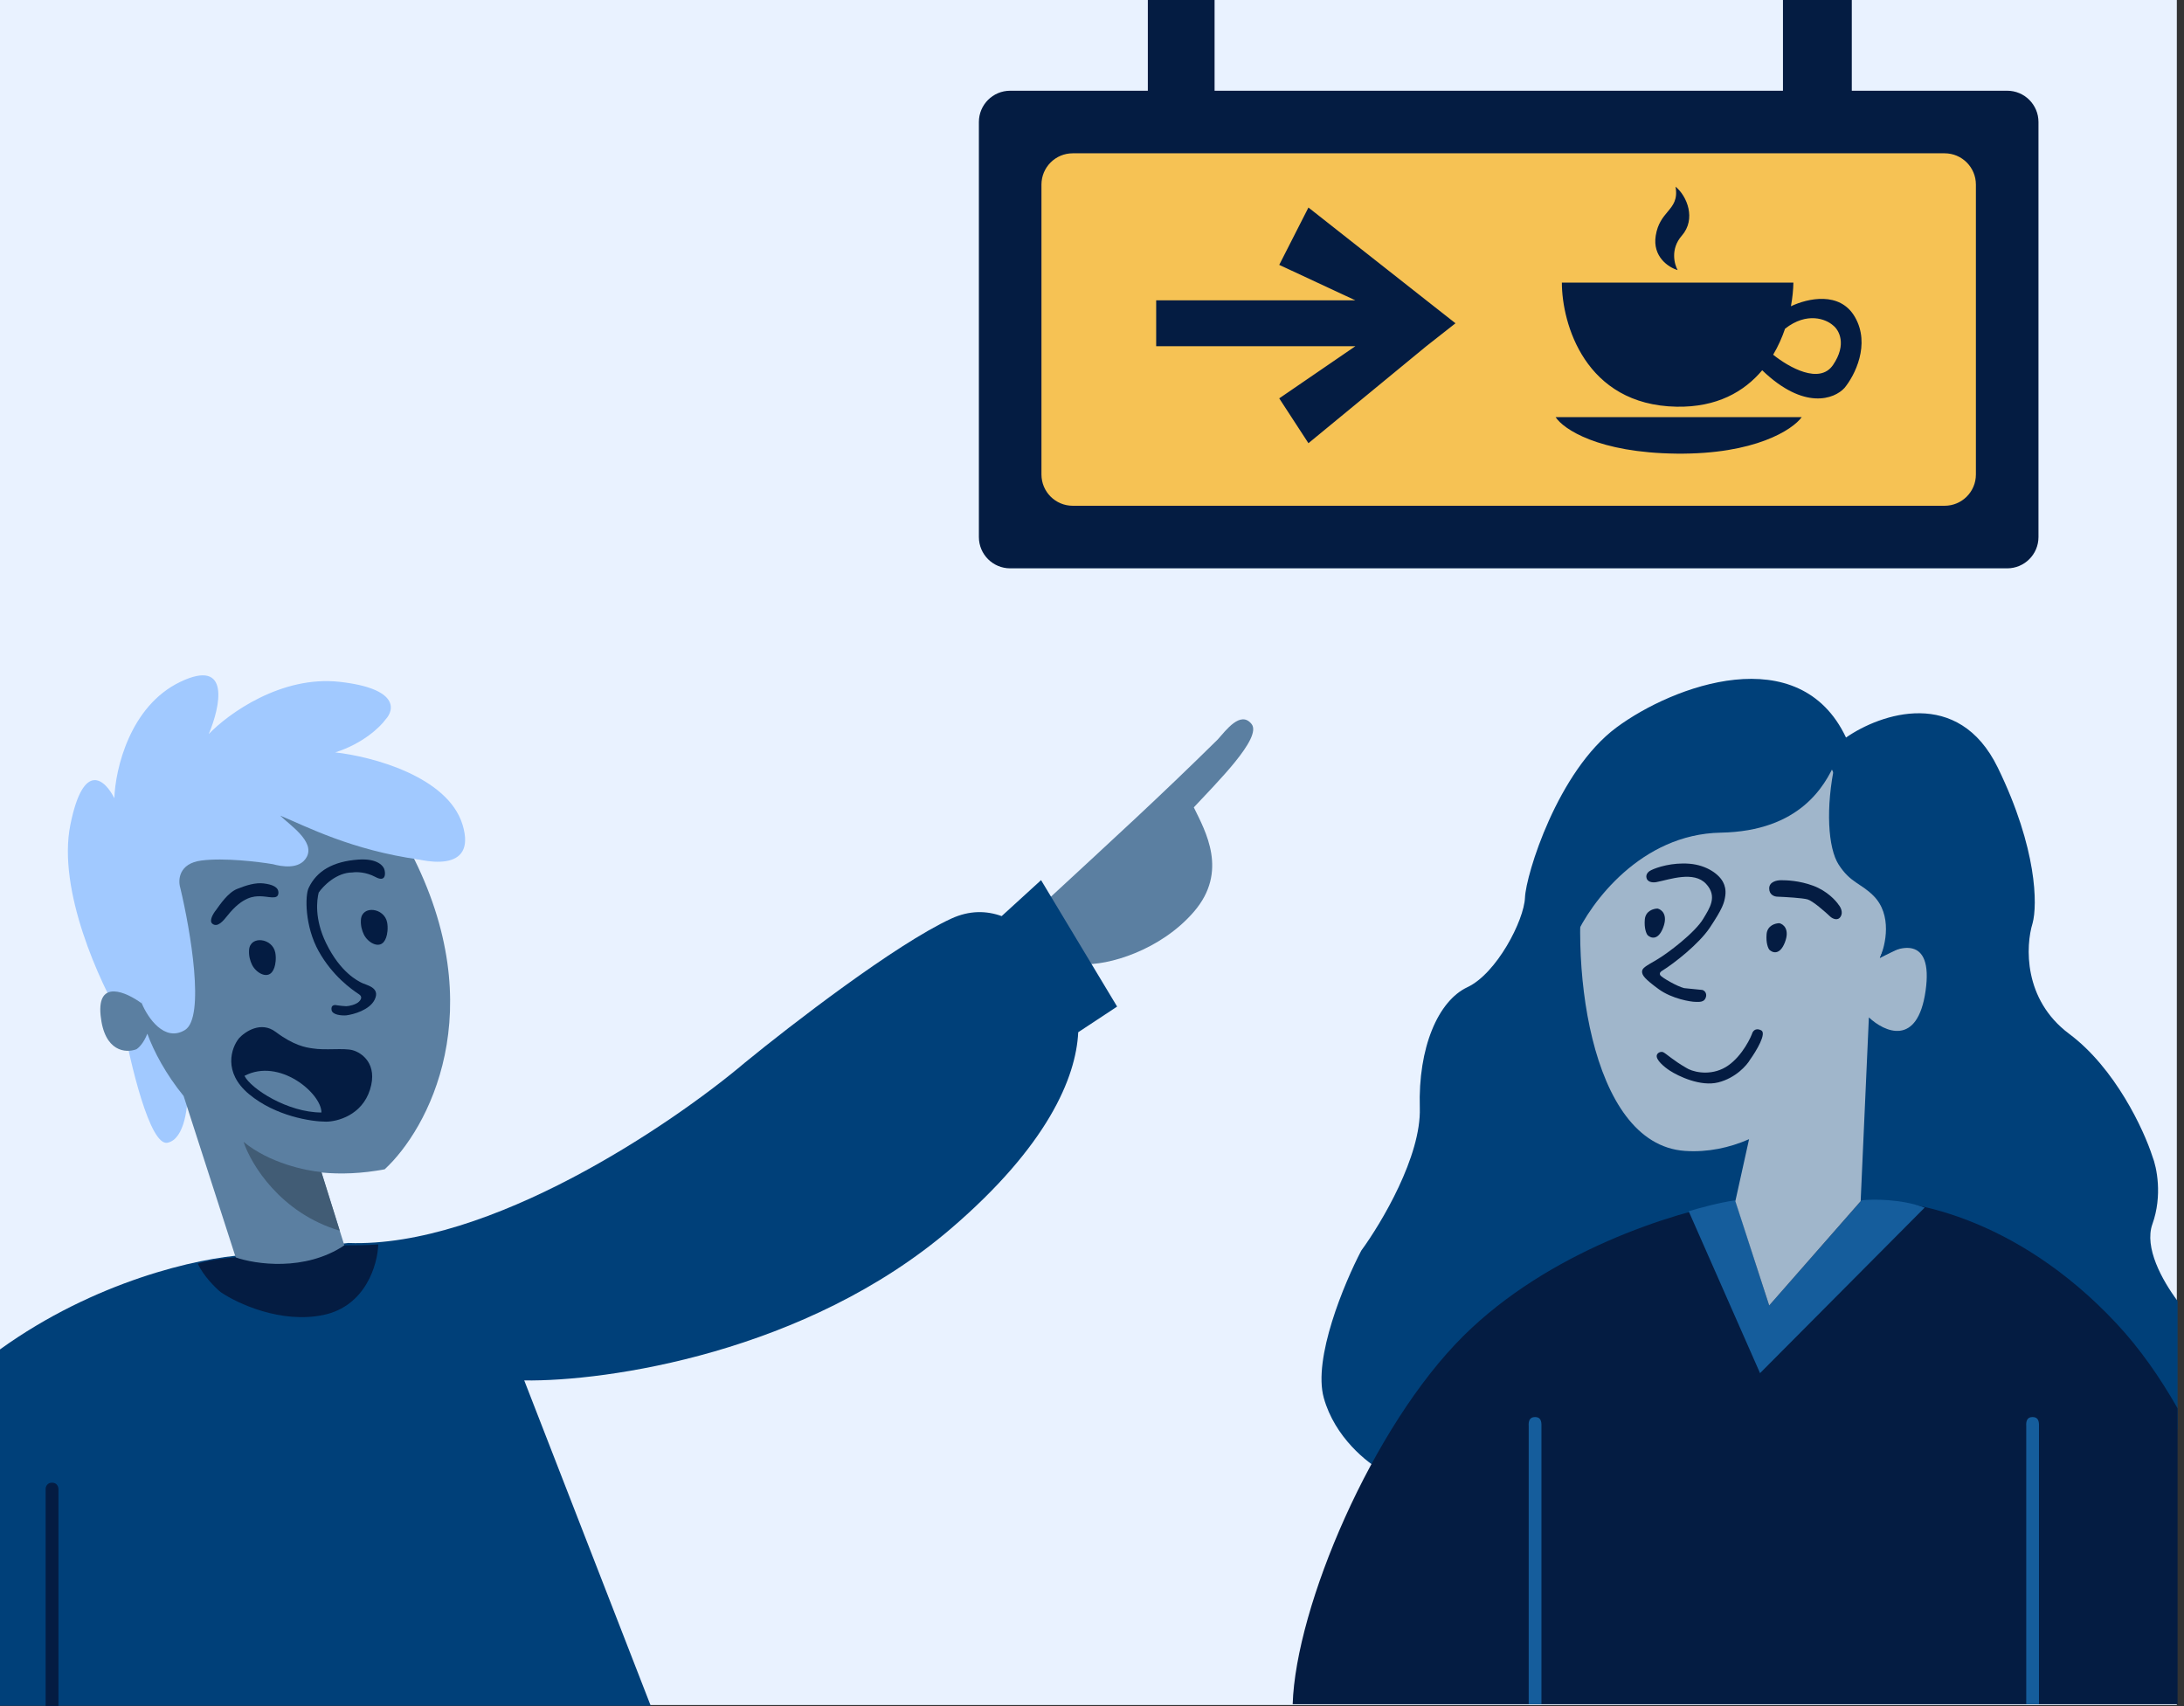 <svg width="320" height="250" viewBox="0 0 320 250" fill="none" xmlns="http://www.w3.org/2000/svg">
<rect x="0" y="0" width="320" height="250" fill="#333333" stroke="none"/>
<rect width="318.949" height="249.839" fill="#E9F2FF"/>
<path fill-rule="evenodd" clip-rule="evenodd" d="M168.181 13.294V0H177.96V13.294H261.24V0H271.325V13.294H294.093C296.625 13.294 298.678 15.347 298.678 17.878V78.695C298.678 81.227 296.625 83.28 294.093 83.28H148.01C145.478 83.28 143.426 81.227 143.426 78.695V17.878C143.426 15.347 145.478 13.294 148.01 13.294H168.181Z" fill="#041C42"/>
<path d="M152.594 27.047C152.594 24.515 154.647 22.463 157.179 22.463H284.925C287.457 22.463 289.509 24.515 289.509 27.047V69.527C289.509 72.059 287.457 74.111 284.925 74.111H157.179C154.647 74.111 152.594 72.059 152.594 69.527V27.047Z" fill="#F6C254"/>
<path fill-rule="evenodd" clip-rule="evenodd" d="M242.598 34.534C242.109 37.59 244.431 39.169 245.807 39.577C245.348 38.762 244.695 36.503 246.418 34.534C248.557 32.089 247.182 28.728 245.501 27.352C245.831 29.249 245.137 30.078 244.333 31.039C243.646 31.859 242.879 32.776 242.598 34.534ZM262.768 41.411H228.845C228.845 47.37 232.207 59.35 245.654 59.595C251.56 59.702 255.559 57.396 258.197 54.255C264.345 60.175 268.792 58.459 270.256 56.844C271.733 55.061 274.106 50.487 271.784 46.453C269.588 42.64 264.854 43.714 262.406 44.876C262.64 43.61 262.751 42.427 262.768 41.411ZM261.547 48.164C261.109 49.448 260.536 50.744 259.804 51.978C262.143 53.854 266.614 56.365 268.575 53.482C270.653 50.426 269.441 48.338 268.575 47.676C267.572 46.773 264.782 45.634 261.547 48.164ZM227.928 61.123H245.654H263.991C262.666 62.956 257.145 66.593 245.654 66.471C234.163 66.349 229.049 62.854 227.928 61.123ZM191.713 30.409L208.98 44.008L213.259 47.37L208.98 50.732L191.713 64.943L187.434 58.372L198.589 50.732H169.403V44.008H198.589L187.434 38.813L191.713 30.409Z" fill="#041C42" class="main-path"/>
<path d="M178.409 108.371C169.682 116.964 163.774 122.335 153.033 132.271L158.538 141.266C162.342 141.535 170.053 139.246 174.918 133.613C180.02 127.706 176.619 121.798 174.918 118.307C178.185 114.771 184.988 108.103 183.377 106.089C181.766 104.075 179.618 107.029 178.409 108.371Z" fill="#5B7FA1"/>
<path d="M76.812 202.276L95.341 249.94H0V197.733C13.836 187.768 28.956 184.309 35.995 183.882L51.033 182.137C71.656 182.889 98.384 164.817 109.17 155.687C115.838 150.226 131.216 138.366 139.379 134.607C142.057 133.374 144.548 133.436 146.764 134.239L152.537 128.968L163.681 147.496L157.981 151.256C157.663 157.939 153.425 167.929 139.379 179.988C118.112 198.248 88.806 202.455 76.812 202.276Z" fill="#004079"/>
<path d="M24.542 167.448C27.119 166.911 27.585 161.853 27.495 159.392L23.065 130.659L58.242 125.02C62.315 126.587 69.923 127.947 67.775 120.858C65.627 113.769 54.438 110.833 49.112 110.251C53.194 108.962 55.736 106.492 56.497 105.418C57.839 103.985 58.376 100.879 49.783 99.913C41.191 98.946 33.403 104.612 30.584 107.566C32.284 103.538 33.833 96.368 26.421 99.913C19.01 103.457 16.889 112.757 16.754 116.964C15.412 114.279 12.243 111.298 10.309 120.858C8.376 130.418 14.606 143.996 17.963 149.591C19.081 155.767 21.964 167.985 24.542 167.448Z" fill="#A1C9FF"/>
<path d="M14.74 148.785C14.203 143.414 18.544 145.384 20.782 147.04V128.511L42.936 114.413L60.122 124.752C72.259 148.06 62.673 165.523 56.362 171.342C53.029 171.967 49.943 172.085 47.098 171.811L50.455 182.485C43.795 188.501 37.207 186.603 34.746 184.902L26.904 160.6C24.292 157.391 22.534 154.069 21.588 151.47C21.051 152.867 20.29 153.574 19.977 153.753C18.455 154.335 15.277 154.156 14.74 148.785Z" fill="#5B7FA1"/>
<path d="M35.686 167.314C39.445 170.429 44.861 171.565 47.098 171.744L49.783 180.337C41.083 177.759 36.76 170.581 35.686 167.314Z" fill="#415C75"/>
<path d="M27.093 150.933C24.085 152.759 21.633 149.098 20.782 147.04L18.634 127.705L42.265 112.399L61.33 120.858L61.465 125.96C51.475 124.564 44.95 121.127 41.056 119.515C42.399 120.858 46.158 123.275 44.95 125.557C43.914 127.514 41.146 126.945 39.982 126.631C37.879 126.273 32.839 125.665 29.509 126.094C26.18 126.524 26.063 128.959 26.421 130.122C27.898 136.298 30.1 149.107 27.093 150.933Z" fill="#A1C9FF"/>
<path d="M50.455 182.486C44.655 186.352 37.386 185.26 34.477 184.231C31.148 184.553 29.42 184.992 28.973 185.171C29.832 186.997 31.568 188.706 32.329 189.333C34.746 190.989 41.137 193.979 47.367 192.69C53.597 191.401 55.333 185.26 55.423 182.351C53.274 182.486 52.334 182.486 50.455 182.486Z" fill="#041C42"/>
<path d="M40.788 130.928C40.895 129.961 39.848 129.602 38.639 129.451C37.431 129.3 36.089 129.719 34.746 130.256C33.403 130.794 32.24 132.539 31.658 133.345C31.255 133.837 30.584 134.929 31.121 135.359C31.871 135.959 32.718 134.935 33.315 134.182C35.574 131.331 37.265 131.331 38.102 131.331C39.311 131.331 40.68 131.895 40.788 130.928Z" fill="#041C42"/>
<path d="M55.019 128.511C53.623 127.759 52.2 127.75 51.663 127.84C49.3 127.84 47.366 129.809 46.695 130.794C46.426 131.868 46.051 134.634 47.77 138.178C49.918 142.609 52.545 143.756 52.871 143.952C53.543 144.354 55.825 144.623 54.885 146.503C54.133 148.006 51.797 148.651 50.723 148.785C50.052 148.83 48.682 148.731 48.575 147.979C48.467 147.228 49.067 147.219 49.38 147.308C49.694 147.353 50.401 147.442 50.723 147.442C51.126 147.442 52.16 147.214 52.603 146.771C53.046 146.328 53.006 145.966 52.603 145.697C51.529 144.981 48.736 143.039 46.695 139.387C44.654 135.735 44.681 131.263 45.218 130.122C46.418 127.571 48.843 126.229 52.468 125.96C55.368 125.745 56.273 126.945 56.362 127.571C56.496 128.198 56.416 129.263 55.019 128.511Z" fill="#041C42"/>
<path d="M40.385 151.202C43.07 153.216 44.816 153.484 45.755 153.619C47.689 153.941 50.321 153.529 51.663 153.887C53.006 154.245 55.396 155.901 54.214 159.661C53.033 163.42 49.425 164.36 47.77 164.36C45.621 164.36 40.358 163.554 36.491 160.332C32.624 157.109 33.895 153.529 35.014 152.142C35.909 151.157 38.237 149.591 40.385 151.202Z" fill="#041C42"/>
<path d="M35.82 157.647C36.76 159.526 42.13 163.017 47.098 163.017C47.098 160.198 40.922 154.961 35.82 157.647Z" fill="#5B7FA1"/>
<path d="M36.491 139.252C36.492 139.231 36.494 139.21 36.495 139.19C36.657 137.022 39.937 137.457 40.335 139.594C40.406 139.976 40.429 140.399 40.385 140.863C40.314 141.61 40.114 142.112 39.853 142.44C39.053 143.448 37.484 142.516 36.923 141.359C36.639 140.774 36.444 140.059 36.491 139.252Z" fill="#041C42"/>
<path d="M52.879 134.822C52.88 134.8 52.881 134.78 52.883 134.759C53.045 132.592 56.324 133.026 56.722 135.163C56.793 135.545 56.817 135.968 56.772 136.433C56.701 137.179 56.501 137.681 56.24 138.009C55.441 139.017 53.871 138.085 53.31 136.928C53.027 136.343 52.831 135.629 52.879 134.822Z" fill="#041C42"/>
<path d="M6.685 218.2V250H8.564V218.2C8.564 217.887 8.376 217.26 7.624 217.26C6.872 217.26 6.685 217.887 6.685 218.2Z" fill="#041C42"/>
<path d="M292.724 112.496C286.935 100.596 275.481 104.59 270.479 108.074C263.644 93.601 245.151 100.436 236.842 106.6C228.218 112.998 223.576 128.175 223.441 131.525C223.307 134.876 219.287 142.648 214.999 144.658C210.711 146.668 207.763 153.503 208.031 162.347C208.245 169.423 202.402 179.232 199.454 183.253C196.953 188.032 192.352 199.039 193.96 204.828C195.568 210.617 200.347 214.387 202.536 215.549L319.06 209.458V190.639C316.786 187.591 314.142 182.792 315.371 179.366C316.872 175.185 315.997 171.013 315.371 169.45C314.121 165.564 309.931 156.531 303.177 151.493C296.423 146.454 296.789 138.583 297.816 135.278C298.531 132.642 298.513 124.396 292.724 112.496Z" fill="#004079"/>
<path d="M310.145 193.973C295.243 178 278.921 175.346 272.623 176.016H254.397C244.883 177.669 226.882 183.421 214.463 195.715C201.062 208.982 189.85 235.471 189.403 249.721H319.06V206.367C316.489 201.841 313.529 197.601 310.145 193.973Z" fill="#041C42"/>
<path d="M259.222 191.293L254.263 175.882C251.905 176.204 248.724 177.088 247.429 177.49L257.882 201.21L282.003 176.954C278.572 175.668 274.409 175.704 272.757 175.882L259.222 191.293Z" fill="#155D9C"/>
<path d="M275.437 140.37C278.162 138.539 283.316 136.939 282.137 145.194C280.958 153.449 276.107 151.225 273.829 149.081L272.623 176.016L259.222 191.293L254.263 176.016L256.274 166.929C253.39 168.183 250.244 168.871 246.893 168.646C232.66 167.688 229.74 139.968 232.42 125.897L268.2 112.362L278.653 132.732L275.437 140.37Z" fill="#A0B6CB"/>
<path d="M252.119 122.011C263.805 121.796 267.396 115.042 268.87 111.826C267.451 118.393 267.843 124.289 269.406 126.701C271.148 129.389 272.623 129.381 274.499 131.257C277.286 134.045 276.285 138.494 275.437 140.37L282.807 136.752L268.87 110.352L230.276 122.279L230.812 137.288C233.045 132.285 240.434 122.225 252.119 122.011Z" fill="#004079"/>
<path d="M259.222 130.185C259.222 129.221 260.294 128.979 260.964 128.979C261.768 128.979 263.617 129.033 265.654 129.783C267.691 130.534 269.004 131.972 269.406 132.598C269.674 132.91 270.103 133.696 269.674 134.34C269.246 134.983 268.513 134.608 268.2 134.34C267.396 133.58 265.6 132.008 264.85 131.793C264.1 131.579 261.589 131.436 260.428 131.391C260.026 131.391 259.222 131.15 259.222 130.185Z" fill="#041C42"/>
<path d="M241.265 128.711C241.479 129.355 242.337 129.337 242.739 129.247C244.615 128.89 248.165 127.566 249.975 129.515C251.717 131.391 250.444 133.134 249.573 134.608C248.354 136.671 244.347 139.7 242.739 140.638C241.131 141.576 240.595 141.844 240.595 142.38C240.595 142.916 240.997 143.452 243.007 144.926C245.017 146.4 247.831 146.802 248.367 146.802C248.903 146.802 249.784 146.955 249.975 145.998C250.056 145.596 249.841 145.194 249.439 145.06L246.759 144.792C245.687 144.524 243.489 143.238 243.275 142.916C243.06 142.595 243.364 142.335 243.543 142.246C245.285 141.174 248.94 138.304 250.511 135.948C252.387 133.134 252.636 132.329 252.789 131.257C252.923 130.319 252.655 129.649 252.521 129.381C251.985 128.175 250.136 126.782 247.563 126.567C244.99 126.353 242.739 127.103 241.935 127.505C241.622 127.639 241.05 128.068 241.265 128.711Z" fill="#041C42"/>
<path d="M240.997 134.742C241.104 133.455 242.292 133.134 242.873 133.134C243.453 133.268 244.427 134.018 243.677 135.948C242.926 137.877 241.845 137.466 241.399 137.02C241.22 136.796 240.889 136.028 240.997 134.742Z" fill="#041C42"/>
<path d="M258.841 136.886C258.948 135.599 260.136 135.278 260.717 135.278C261.297 135.412 262.271 136.162 261.521 138.092C260.77 140.022 259.689 139.611 259.243 139.164C259.064 138.941 258.733 138.172 258.841 136.886Z" fill="#041C42"/>
<path d="M252.413 156.598C250.162 157.671 247.857 157.001 247.053 156.464C245.177 155.392 244.184 154.427 243.702 154.186C243.434 154.052 242.898 154.186 242.764 154.588C242.537 155.271 243.881 156.375 244.64 156.867C245.936 157.715 249.17 159.252 251.743 158.609C254.316 157.965 255.942 156.107 256.433 155.258C257.327 154.008 258.899 151.399 258.041 150.97C257.184 150.541 256.79 151.149 256.701 151.506C256.21 152.757 254.664 155.526 252.413 156.598Z" fill="#041C42"/>
<path d="M225.852 208.982V249.721H223.986V208.982C223.94 208.268 224.087 207.642 224.916 207.642C225.745 207.642 225.875 208.268 225.852 208.982Z" fill="#155D9C"/>
<path d="M298.751 208.982V249.721H296.886V208.982C296.84 208.268 296.986 207.642 297.815 207.642C298.644 207.642 298.774 208.268 298.751 208.982Z" fill="#155D9C"/>
</svg>
